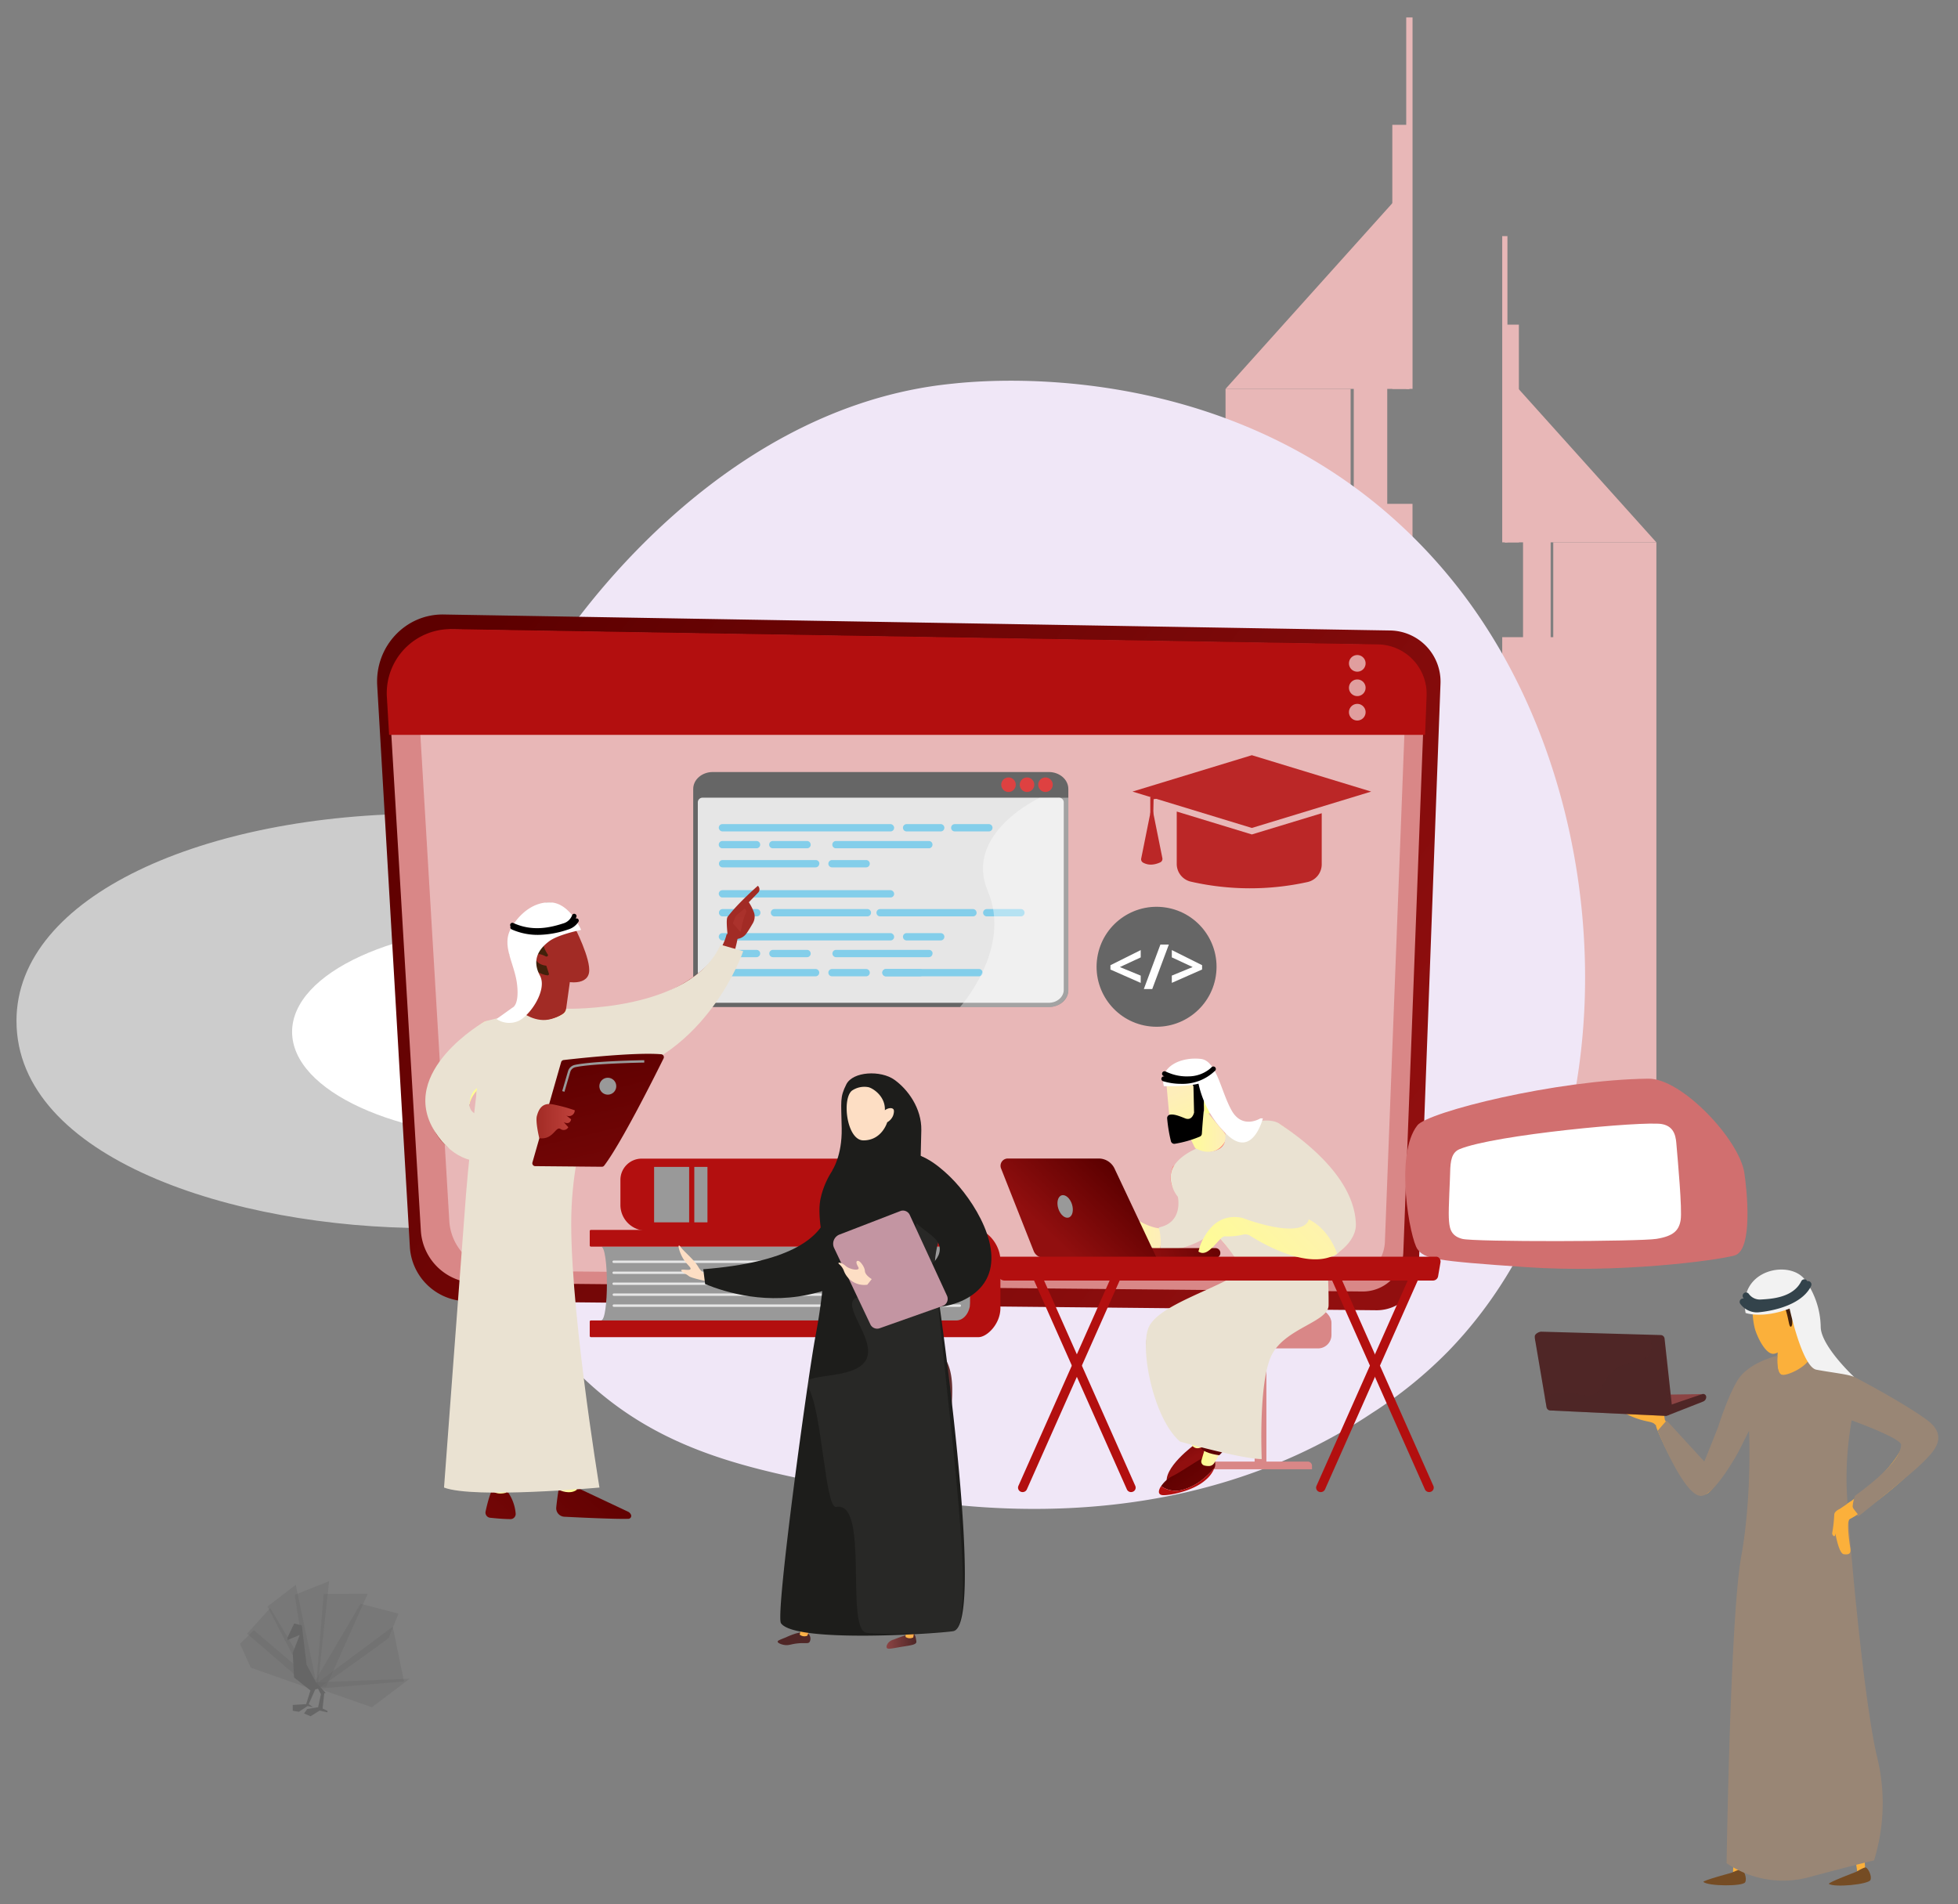 <?xml version="1.0" encoding="UTF-8" standalone="no"?>
<svg
   xmlns:dc="http://purl.org/dc/elements/1.1/"
   xmlns:cc="http://creativecommons.org/ns#"
   xmlns:rdf="http://www.w3.org/1999/02/22-rdf-syntax-ns#"
   xmlns:svg="http://www.w3.org/2000/svg"
   xmlns="http://www.w3.org/2000/svg"
   xmlns:xlink="http://www.w3.org/1999/xlink"
   xmlns:sodipodi="http://sodipodi.sourceforge.net/DTD/sodipodi-0.dtd"
   xmlns:inkscape="http://www.inkscape.org/namespaces/inkscape"
   id="SvgjsSvg3271"
   width="557.105"
   height="541.805"
   version="1.1"
   sodipodi:docname="scholarships.svg"
   inkscape:version="1.0.1 (3bc2e813f5, 2020-09-07)">
  <rect width="100%" height="100%" fill="#808080" stroke="none"/>
  <sodipodi:namedview
     pagecolor="#ffffff"
     bordercolor="#666666"
     borderopacity="1"
     objecttolerance="10"
     gridtolerance="10"
     guidetolerance="10"
     inkscape:pageopacity="0"
     inkscape:pageshadow="2"
     inkscape:window-width="1920"
     inkscape:window-height="1017"
     id="namedview258"
     showgrid="false"
     fit-margin-top="5"
     fit-margin-right="5"
     fit-margin-left="5"
     fit-margin-bottom="5"
     inkscape:zoom="1.0434735"
     inkscape:cx="330.03249"
     inkscape:cy="302.58089"
     inkscape:window-x="-8"
     inkscape:window-y="-8"
     inkscape:window-maximized="1"
     inkscape:current-layer="SvgjsSvg3271" />
  <defs
     id="SvgjsDefs3272">
    <defs
       id="defs96">
      <linearGradient
         id="linear-gradient-27"
         x1="990.26"
         x2="841.25"
         y1="335.35"
         y2="488.18"
         xlink:href="#linear-gradient-3" />
      <linearGradient
         id="linearGradient1520"
         x1="-506.38"
         x2="-501.86"
         y1="628.36"
         y2="619.01"
         gradientTransform="rotate(3.66,136.977,24286.452)"
         gradientUnits="userSpaceOnUse"
         xlink:href="#linear-gradient-40" />
      <linearGradient
         id="linear-gradient"
         x1="510.16"
         x2="860.87"
         y1="693.56"
         y2="693.56"
         gradientUnits="userSpaceOnUse">
        <stop
           id="stop7"
           offset="0"
           stop-color="#912d2d"
           class="stopColor662d91 svgShape" />
        <stop
           id="stop9"
           offset="1"
           stop-color="#0071bc"
           class="stopColor0071bc svgShape" />
      </linearGradient>
      <linearGradient
         id="linear-gradient-2"
         x1="-16672.221"
         x2="-16960.18"
         y1="288.78"
         y2="508.03"
         gradientTransform="matrix(-1,0,0,1,-15809.74,0)"
         gradientUnits="userSpaceOnUse">
        <stop
           id="stop12"
           offset="0"
           stop-color="#5d0000"
           class="stopColor09005d svgShape" />
        <stop
           id="stop14"
           offset="1"
           stop-color="#910f0f"
           class="stopColor1a0f91 svgShape" />
      </linearGradient>
      <linearGradient
         id="linear-gradient-3"
         x1="1154.99"
         x2="1111.46"
         y1="475.39"
         y2="519.26"
         gradientUnits="userSpaceOnUse">
        <stop
           id="stop17"
           offset="0"
           stop-color="#feeeba"
           class="stopColorfebbba svgShape" />
        <stop
           id="stop19"
           offset="1"
           stop-color="#feff8e"
           class="stopColorff928e svgShape" />
      </linearGradient>
      <linearGradient
         id="linear-gradient-4"
         x1="-9111"
         x2="-9118.13"
         y1="559.67"
         y2="573.69"
         gradientTransform="matrix(-1,0,0,1,-8015.49,0)"
         xlink:href="#linear-gradient-2" />
      <linearGradient
         id="linear-gradient-5"
         x1="-9124.56"
         x2="-9117.46"
         y1="565.25"
         y2="565.25"
         gradientTransform="matrix(-1,0,0,1,-8015.49,0)"
         xlink:href="#linear-gradient-3" />
      <linearGradient
         id="linear-gradient-6"
         x1="-9134.39"
         x2="-9104.2"
         y1="546.45"
         y2="504.14"
         gradientTransform="matrix(-1,0,0,1,-8015.49,0)"
         gradientUnits="userSpaceOnUse">
        <stop
           id="stop24"
           offset="0"
           stop-color="#822b2b"
           class="stopColor2b3582 svgShape" />
        <stop
           id="stop26"
           offset=".23"
           stop-color="#702525"
           class="stopColor252a70 svgShape" />
        <stop
           id="stop28"
           offset=".73"
           stop-color="#4f1616"
           class="stopColor19164f svgShape" />
        <stop
           id="stop30"
           offset="1"
           stop-color="#420e0e"
           class="stopColor150e42 svgShape" />
      </linearGradient>
      <linearGradient
         id="linear-gradient-7"
         x1="-9115.14"
         x2="-9139.86"
         y1="573.85"
         y2="606.18"
         gradientTransform="matrix(-1,0,0,1,-8015.49,0)"
         xlink:href="#linear-gradient-2" />
      <linearGradient
         id="linear-gradient-8"
         x1="-9129.7"
         x2="-9123.03"
         y1="571.8"
         y2="571.8"
         gradientTransform="matrix(-1,0,0,1,-8015.49,0)"
         xlink:href="#linear-gradient-3" />
      <linearGradient
         id="linear-gradient-9"
         x1="-9145.27"
         x2="-9143.61"
         y1="567.54"
         y2="510.96"
         gradientTransform="matrix(-1,0,0,1,-8015.49,0)"
         xlink:href="#linear-gradient-2" />
      <linearGradient
         id="linear-gradient-10"
         x1="1344.02"
         x2="1270.47"
         y1="167.01"
         y2="265.4"
         gradientUnits="userSpaceOnUse">
        <stop
           id="stop36"
           offset="0"
           stop-color="#feff8e"
           class="stopColorff928e svgShape" />
        <stop
           id="stop38"
           offset="1"
           stop-color="#fe7062"
           class="stopColorfe7062 svgShape" />
      </linearGradient>
      <linearGradient
         id="linear-gradient-11"
         x1="-9109.32"
         x2="-9086.07"
         y1="494.92"
         y2="494.92"
         gradientTransform="matrix(-1,0,0,1,-8015.49,0)"
         xlink:href="#linear-gradient-3" />
      <linearGradient
         id="linear-gradient-12"
         x1="1357.07"
         x2="1283.52"
         y1="176.77"
         y2="275.15"
         xlink:href="#linear-gradient-10" />
      <linearGradient
         id="linear-gradient-13"
         x1="-9131.52"
         x2="-9116.08"
         y1="460.59"
         y2="460.59"
         gradientTransform="matrix(-1,0,0,1,-8015.49,0)"
         xlink:href="#linear-gradient-3" />
      <linearGradient
         id="linear-gradient-14"
         x1="1366.44"
         x2="1292.89"
         y1="183.77"
         y2="282.16"
         xlink:href="#linear-gradient-10" />
      <linearGradient
         id="linear-gradient-15"
         x1="1361.6"
         x2="1288.05"
         y1="180.15"
         y2="278.54"
         xlink:href="#linear-gradient-10" />
      <linearGradient
         id="linear-gradient-16"
         x1="-8872.15"
         x2="-8891.44"
         y1="-2191.03"
         y2="-2165.51"
         gradientTransform="matrix(-0.97,-0.25,-0.25,0.97,-8039.43,347.6)"
         xlink:href="#linear-gradient-3" />
      <linearGradient
         id="linear-gradient-17"
         x1="-8900.4"
         x2="-8884.93"
         y1="-2170.82"
         y2="-2186.69"
         gradientTransform="matrix(-0.97,-0.25,-0.25,0.97,-8039.43,347.6)"
         xlink:href="#linear-gradient-3" />
      <linearGradient
         id="linear-gradient-18"
         x1="11485.6"
         x2="11455.35"
         y1="1397.56"
         y2="1405.85"
         gradientTransform="rotate(-2.83,-11982.313,210794)"
         xlink:href="#linear-gradient-2" />
      <linearGradient
         id="linear-gradient-19"
         x1="11564.95"
         x2="11543.49"
         y1="474.43"
         y2="497.12"
         gradientTransform="translate(-10487.12)"
         xlink:href="#linear-gradient-2" />
      <linearGradient
         id="linear-gradient-21"
         x1="13807.68"
         x2="13734.47"
         y1="454.59"
         y2="534.22"
         gradientTransform="rotate(0.54,-5357.948,-1367997.5)"
         xlink:href="#linear-gradient-2" />
      <linearGradient
         id="linear-gradient-22"
         x1="13783.92"
         x2="13790.42"
         y1="460.51"
         y2="460.51"
         gradientTransform="rotate(0.54,-5357.948,-1367997.5)"
         xlink:href="#linear-gradient-3" />
      <linearGradient
         id="linear-gradient-23"
         x1="13813.45"
         x2="13751.15"
         y1="364.54"
         y2="448.97"
         gradientTransform="rotate(0.54,-5357.948,-1367997.5)"
         xlink:href="#linear-gradient-2" />
      <linearGradient
         id="linear-gradient-24"
         x1="13791.26"
         x2="13718.05"
         y1="439.49"
         y2="519.12"
         gradientTransform="rotate(0.54,-5357.948,-1367997.5)"
         xlink:href="#linear-gradient-2" />
      <linearGradient
         id="linear-gradient-25"
         x1="13760.48"
         x2="13766.1"
         y1="460.17"
         y2="460.17"
         gradientTransform="rotate(0.54,-5357.948,-1367997.5)"
         xlink:href="#linear-gradient-3" />
      <linearGradient
         id="linear-gradient-26"
         x1="13802.34"
         x2="13740.05"
         y1="356.35"
         y2="440.78"
         gradientTransform="rotate(0.54,-5357.948,-1367997.5)"
         xlink:href="#linear-gradient-2" />
      <linearGradient
         id="linearGradient1518"
         x1="-879.44"
         x2="-869.15"
         y1="963.97"
         y2="963.97"
         gradientTransform="rotate(-1.72,-10873.377,-61776.762)"
         gradientUnits="userSpaceOnUse"
         xlink:href="#linear-gradient-39" />
      <linearGradient
         id="linear-gradient-28"
         x1="933.67"
         x2="908.48"
         y1="404.78"
         y2="446.68"
         gradientUnits="userSpaceOnUse">
        <stop
           id="stop57"
           offset="0"
           stop-color="#a22b25"
           class="stopColora22b25 svgShape" />
        <stop
           id="stop59"
           offset="1"
           stop-color="#c0423c"
           class="stopColorc0423c svgShape" />
      </linearGradient>
      <linearGradient
         id="linear-gradient-29"
         x1="-14591.56"
         x2="-14569.26"
         y1="289.4"
         y2="340.11"
         gradientTransform="matrix(-1,-0.01,-0.01,1,-13650.39,-16.52)"
         xlink:href="#linear-gradient-28" />
      <linearGradient
         id="linear-gradient-30"
         x1="947.95"
         x2="951.13"
         y1="354.46"
         y2="469.4"
         xlink:href="#linear-gradient-28" />
      <linearGradient
         id="linear-gradient-31"
         x1="973.21"
         x2="824.2"
         y1="318.73"
         y2="471.56"
         xlink:href="#linear-gradient-3" />
      <linearGradient
         id="linear-gradient-32"
         x1="13737.99"
         x2="13780.03"
         y1="337.91"
         y2="337.91"
         gradientTransform="rotate(0.54,-5357.948,-1367997.5)"
         xlink:href="#linear-gradient-28" />
      <linearGradient
         id="linear-gradient-33"
         x1="879.59"
         x2="870.99"
         y1="428.01"
         y2="462.08"
         xlink:href="#linear-gradient-28" />
      <linearGradient
         id="linear-gradient-34"
         x1="2792.64"
         x2="2786.43"
         y1="9729.4"
         y2="9708.91"
         gradientTransform="rotate(-41.4,-10548.834,7543.002)"
         xlink:href="#linear-gradient-28" />
      <linearGradient
         id="linear-gradient-35"
         x1="2786.29"
         x2="2780.7"
         y1="9729.31"
         y2="9710.87"
         gradientTransform="rotate(-41.4,-10548.834,7543.002)"
         xlink:href="#linear-gradient-28" />
      <linearGradient
         id="linear-gradient-36"
         x1="13498.03"
         x2="13521.23"
         y1="431.46"
         y2="528.12"
         gradientTransform="translate(-12603.05)"
         xlink:href="#linear-gradient-2" />
      <linearGradient
         id="linear-gradient-37"
         x1="13482.13"
         x2="13495.28"
         y1="457.03"
         y2="457.03"
         gradientTransform="translate(-12603.05)"
         xlink:href="#linear-gradient-28" />
      <linearGradient
         id="linear-gradient-38"
         x1="-15449.32"
         x2="-15447.72"
         y1="621.88"
         y2="565.47"
         gradientTransform="translate(16733.94)"
         gradientUnits="userSpaceOnUse">
        <stop
           id="stop71"
           offset="0"
           stop-color="#ff6256"
           class="stopColorff6256 svgShape" />
        <stop
           id="stop73"
           offset="1"
           stop-color="#ffb00c"
           class="stopColorffb00c svgShape" />
      </linearGradient>
      <linearGradient
         id="linear-gradient-39"
         x1="-879.44"
         x2="-869.15"
         y1="963.97"
         y2="963.97"
         gradientTransform="rotate(-1.72,-10873.377,-61776.762)"
         gradientUnits="userSpaceOnUse">
        <stop
           id="stop76"
           offset="0"
           stop-color="#8c4444"
           class="stopColor444b8c svgShape" />
        <stop
           id="stop78"
           offset="1"
           stop-color="#4f2626"
           class="stopColor26264f svgShape" />
      </linearGradient>
      <linearGradient
         id="linear-gradient-40"
         x1="-506.38"
         x2="-501.86"
         y1="628.36"
         y2="619.01"
         gradientTransform="rotate(3.66,136.977,24286.452)"
         gradientUnits="userSpaceOnUse">
        <stop
           id="stop81"
           offset="0"
           stop-color="#ffc444"
           class="stopColorffc444 svgShape" />
        <stop
           id="stop83"
           offset="1"
           stop-color="#f36f56"
           class="stopColorf36f56 svgShape" />
      </linearGradient>
      <linearGradient
         id="linear-gradient-41"
         x1="-217.6"
         x2="-206.67"
         y1="28.93"
         y2="28.93"
         gradientTransform="rotate(11.5,-2539.276,5866.598)"
         xlink:href="#linear-gradient-39" />
      <linearGradient
         id="linear-gradient-42"
         x1="-389.13"
         x2="-384.52"
         y1="313.15"
         y2="303.6"
         gradientTransform="rotate(8.03,-2002.6,10148.323)"
         xlink:href="#linear-gradient-40" />
      <linearGradient
         id="linear-gradient-43"
         x1="-7989.1"
         x2="-8018.26"
         y1="1046.53"
         y2="980.78"
         gradientTransform="matrix(-1,0.06,0.06,1,-7072.09,42.86)"
         xlink:href="#linear-gradient-39" />
      <linearGradient
         id="linear-gradient-44"
         x1="-7989.1"
         x2="-8018.26"
         y1="1046.53"
         y2="980.78"
         gradientTransform="matrix(-1,0.06,0.06,1,-7072.09,42.86)"
         xlink:href="#linear-gradient-39" />
      <linearGradient
         id="linear-gradient-45"
         x1="-8467.86"
         x2="-8497.03"
         y1="613.58"
         y2="547.84"
         gradientTransform="matrix(-1,-0.06,-0.06,1,-7429.09,-533.08)"
         xlink:href="#linear-gradient-39" />
      <linearGradient
         id="linear-gradient-46"
         x1="1225.12"
         x2="82.4"
         y1="283.35"
         y2="283.35"
         gradientUnits="userSpaceOnUse">
        <stop
           id="stop91"
           offset="0"
           stop-color="#079ed5"
           class="stopColor079ed5 svgShape" />
        <stop
           id="stop93"
           offset=".99"
           stop-color="#b30f0f"
           class="stopColor670fb3 svgShape" />
      </linearGradient>
      <linearGradient
         id="linearGradient1508"
         x1="-16672.221"
         x2="-16960.18"
         y1="288.78"
         y2="508.03"
         gradientTransform="matrix(-1,0,0,1,-15809.74,0)"
         gradientUnits="userSpaceOnUse"
         xlink:href="#linear-gradient-2" />
      <linearGradient
         id="linearGradient1510"
         x1="1154.99"
         x2="1111.46"
         y1="475.39"
         y2="519.26"
         gradientUnits="userSpaceOnUse"
         xlink:href="#linear-gradient-3" />
      <linearGradient
         id="linearGradient1512"
         x1="1344.02"
         x2="1270.47"
         y1="167.01"
         y2="265.4"
         gradientUnits="userSpaceOnUse"
         xlink:href="#linear-gradient-10" />
      <linearGradient
         id="linearGradient1514"
         x1="1154.99"
         x2="1111.46"
         y1="475.39"
         y2="519.26"
         gradientUnits="userSpaceOnUse"
         xlink:href="#linear-gradient-3" />
      <linearGradient
         id="linearGradient1516"
         x1="933.67"
         x2="908.48"
         y1="404.78"
         y2="446.68"
         gradientUnits="userSpaceOnUse"
         xlink:href="#linear-gradient-28" />
      <clipPath
         id="clip-path">
        <rect
           id="rect4"
           width="1367"
           height="694"
           x="-1.94"
           y="-747"
           fill="none" />
      </clipPath>
    </defs>
  </defs>
  <g
     style="isolation:isolate"
     id="Illustration"
     transform="matrix(0.828,0,0,0.828,-575.2,-59.42)"
     fill="#000000"
     class="color000 svgShape">
    <rect
       id="rect123"
       width="2.17"
       height="127.63"
       x="1177.91"
       y="77.76"
       fill="#e8b7b7"
       class="colord1b7e8 svgShape" />
    <rect
       id="rect125"
       width="5.86"
       height="90.74"
       x="1173.13"
       y="114.66"
       fill="#e8b7b7"
       class="colord1b7e8 svgShape" />
    <rect
       id="rect127"
       width="42.98"
       height="300.43"
       x="1115.82"
       y="205.4"
       fill="#e8b7b7"
       class="colord1b7e8 svgShape" />
    <rect
       id="rect129"
       width="33.43"
       height="260.92"
       x="1146.64"
       y="244.9"
       fill="#e8b7b7"
       class="colord1b7e8 svgShape" />
    <polygon
       id="polygon131"
       fill="#e8b7b7"
       points="1115.82,205.4 1178.99,135.07 1178.99,190.64 1178.99,205.4 "
       class="colord1b7e8 svgShape" />
    <rect
       id="rect133"
       width="11.51"
       height="48.62"
       x="1159.88"
       y="203.23"
       fill="#e8b7b7"
       class="colord1b7e8 svgShape" />
    <rect
       id="rect135"
       width="1.79"
       height="105.23"
       x="1210.9"
       y="152.9"
       fill="#e8b7b7"
       class="colord1b7e8 svgShape" />
    <rect
       id="rect137"
       width="4.83"
       height="74.81"
       x="1211.79"
       y="183.32"
       fill="#e8b7b7"
       class="colord1b7e8 svgShape" />
    <rect
       id="rect139"
       width="35.43"
       height="247.69"
       x="1228.44"
       y="258.13"
       fill="#e8b7b7"
       class="colord1b7e8 svgShape" />
    <rect
       id="rect141"
       width="27.56"
       height="215.12"
       x="1210.9"
       y="290.71"
       fill="#e8b7b7"
       class="colord1b7e8 svgShape" />
    <polygon
       id="polygon143"
       fill="#e8b7b7"
       points="1263.87,258.13 1211.79,200.15 1211.79,245.96 1211.79,258.13 "
       class="colord1b7e8 svgShape" />
    <rect
       id="rect145"
       width="9.49"
       height="40.09"
       x="1218.05"
       y="256.34"
       fill="#e8b7b7"
       class="colord1b7e8 svgShape" />
    <path
       id="path147"
       fill="#cccccc"
       d="m 978.82,424.34 c 0,38.34 -61.55,69.42 -137.47,69.42 -66.66,0 -141,-24.13 -141,-71.21 0,-43 64.91,-71.2 140.84,-71.2 65.63,0 137.63,34.65 137.63,72.99 z"
       class="colorccc svgShape" />
    <ellipse
       id="ellipse149"
       cx="875.24"
       cy="426.34"
       fill="#ffffff"
       rx="80.18"
       ry="36.75"
       class="colorfff svgShape" />
    <path
       id="path151"
       fill="#f0e7f7"
       d="m 1192.43,536 a 149,149 0 0 1 -26.2,21.27 c -67.85,45.3 -145.41,32.24 -169.39,27.78 -38.69,-7.2 -71.35,-12.28 -99.41,-37.63 -63.76,-57.61 -60.66,-177.78 -11.94,-252.22 5.78,-8.82 54.42,-80.93 132.15,-91.1 1.9,-0.24 3.32,-0.39 4.57,-0.52 12,-1.27 86.54,-8 147.3,42.91 a 181.49,181.49 0 0 1 35.67,40.48 c 47.46,73.26 47.61,186.78 -12.75,249.03 z"
       class="colorf0e7f7 svgShape" />
    <path
       id="path153"
       fill="url(#linearGradient1508)"
       d="m 1172.63,288.42 -325.48,-5.5 c -13.1,-0.22 -23.62,11 -22.84,24.41 L 835.51,500 a 19.85,19.85 0 0 0 19.42,18.9 l 312.86,3.1 a 14.44,14.44 0 0 0 14.41,-14.06 l 7.48,-201.08 a 17.58,17.58 0 0 0 -17.05,-18.44 z"
       style="fill:url(#linearGradient1508)" />
    <path
       id="path155"
       fill="#d98787"
       d="m 1167.64,293.33 -317,-5.24 a 21.93,21.93 0 0 0 -22.25,23.23 l 10.91,183.29 a 19.13,19.13 0 0 0 18.91,18 l 304.7,2.94 a 13.9,13.9 0 0 0 14,-13.37 l 7.29,-191.31 a 16.9,16.9 0 0 0 -16.56,-17.54 z"
       class="colorb387d9 svgShape" />
    <path
       id="path157"
       fill="#e8b7b7"
       d="m 1161.71,299.64 -301.84,-5 a 20.87,20.87 0 0 0 -21.18,22.11 l 10.39,174.55 a 18.21,18.21 0 0 0 18,17.13 l 290.14,2.8 a 13.24,13.24 0 0 0 13.36,-12.74 l 7,-182.17 a 16.1,16.1 0 0 0 -15.87,-16.68 z"
       class="colord1b7e8 svgShape" />
    <path
       id="path159"
       fill="#b30f0f"
       d="m 849.93,287.94 318.31,5.26 a 17,17 0 0 1 16.67,17.61 l -0.51,13.48 h -356 l -0.77,-13 a 22,22 0 0 1 22.3,-23.35 z"
       class="color670fb3 svgShape" />
    <g
       id="g167"
       opacity="0.85"
       fill="#000000"
       class="color000 svgShape">
      <path
         id="path161"
         fill="#e8b7b7"
         d="m 1158.23,299.71 a 2.86,2.86 0 1 0 2.86,-2.86 2.86,2.86 0 0 0 -2.86,2.86 z"
         class="colord1b7e8 svgShape" />
      <path
         id="path163"
         fill="#e8b7b7"
         d="m 1158.23,308.1 a 2.86,2.86 0 1 0 2.86,-2.86 2.87,2.87 0 0 0 -2.86,2.86 z"
         class="colord1b7e8 svgShape" />
      <path
         id="path165"
         fill="#e8b7b7"
         d="m 1158.23,316.49 a 2.86,2.86 0 1 0 2.86,-2.86 2.87,2.87 0 0 0 -2.86,2.86 z"
         class="colord1b7e8 svgShape" />
    </g>
    <polygon
       id="polygon169"
       fill="#666666"
       points="801.65,649.93 803.28,651.68 822.49,658.41 835.41,648.63 "
       opacity="0.3"
       class="color666 svgShape" />
    <polyline
       id="polyline171"
       fill="#666666"
       points="803.05 652.12 833.51 649.56 829.65 630.76 802 651.31"
       opacity="0.3"
       class="color666 svgShape" />
    <path
       id="path173"
       fill="#666666"
       d="m 804.47,651.72 c 0,0 23.91,-16.89 23.91,-17.24 0,-0.35 3.22,-8.22 3.22,-8.22 l -13,-3.4 -17,28.86 z"
       opacity="0.3"
       class="color666 svgShape" />
    <polygon
       id="polygon175"
       fill="#666666"
       points="803.28,651.68 806.83,651.29 821.05,619.41 805.91,619.48 "
       opacity="0.3"
       class="color666 svgShape" />
    <polygon
       id="polygon177"
       fill="#666666"
       points="803.96,650.49 800.61,649.7 795.98,619.82 807.76,615.1 "
       opacity="0.3"
       class="color666 svgShape" />
    <polygon
       id="polygon179"
       fill="#666666"
       points="796.31,616.36 803.28,649.46 800.61,650.78 786.61,623.8 "
       opacity="0.3"
       class="color666 svgShape" />
    <polygon
       id="polygon181"
       fill="#666666"
       points="802.27,649.02 801.65,652.12 779.61,633.11 787.55,624.34 "
       opacity="0.3"
       class="color666 svgShape" />
    <polygon
       id="polygon183"
       fill="#666666"
       points="781.93,631.92 801.65,648.72 801.65,652.12 780.88,644.82 777.16,636.63 "
       opacity="0.3"
       class="color666 svgShape" />
    <polygon
       id="polygon185"
       fill="#666666"
       points="795.28,659.62 795.28,657.63 799.89,657.34 801.36,652.65 795.74,648.19 795.28,639.79 797.68,633.57 793.48,635.32 793.48,634.48 795.78,629.63 798.4,630.3 800.04,643.81 803.28,649.87 806.6,653.52 806.11,653.61 805.54,658.85 807.21,659.66 807.21,660.16 804.5,659.57 801.43,661.51 799.17,660.57 800.25,659.03 804,658.41 804.99,653.82 804.91,653.84 803.96,652.05 803.01,652.29 800.79,657.34 802.27,658.41 800.39,657.99 797.41,659.98 "
       class="color666 svgShape" />
    <path
       id="path187"
       fill="#d16f6f"
       d="m 1181.77,458.42 c 3.6,-4.53 47.42,-15.62 79.4,-16 11.38,-0.12 31.17,20.86 32.93,32.37 0.79,5.18 3.18,26.6 -3.39,28.39 -6.57,1.79 -40,6.17 -71.64,4 -31.64,-2.17 -34.8,-2.82 -37.3,-6.19 -2.5,-3.37 -8.05,-32.42 0,-42.57 z"
       class="colora46fd1 svgShape" />
    <path
       id="path189"
       fill="#ffffff"
       d="m 1193,474.78 c 0.06,-4.37 0.63,-7 3.17,-8.11 11.94,-5 63.29,-9.74 69.55,-8.66 4.79,0.83 4.88,5.12 5.08,7.43 0.41,4.87 2,22 1.41,25.59 -0.59,3.59 -2.51,5.5 -8.32,6.44 -5.81,0.94 -62.49,1.1 -66.73,0 -4.24,-1.1 -4.45,-4.1 -4.61,-7.24 -0.16,-3.14 0.45,-13.82 0.45,-15.45 z"
       class="colorfff svgShape" />
    <path
       id="path191"
       fill="url(#linearGradient1510)"
       d="m 1121.57,490.25 c 0,0 17.9,6.95 22.27,1.72 a 3,3 0 0 0 0.59,-1.2 c 2.94,1.46 7.12,4.7 9.75,11.76 -9.42,6 -25.5,-3.34 -29.85,-6.1 a 3.2,3.2 0 0 0 -2.41,-0.44 22.12,22.12 0 0 1 -6.14,0.61 c -2.28,-0.35 -5.57,7.72 -9.27,5.23 0,0 3.17,-14.02 15.06,-11.58 z"
       style="fill:url(#linearGradient1510)" />
    <path
       id="path193"
       fill="#999999"
       d="m 901.21,525.52 h 126.87 V 500.13 H 901.21 c 2.71,0 2.71,25.39 0,25.39 z"
       class="color999 svgShape" />
    <path
       id="path195"
       fill="#b30f0f"
       d="m 1028.08,519.17 v -11.62 c 0,-4.1 -2.51,-7.42 -5.6,-7.42 H 897.75 a 0.41,0.41 0 0 1 -0.41,-0.41 v -4.92 a 0.41,0.41 0 0 1 0.41,-0.41 h 132.88 c 3,0 7.83,4.75 7.83,10.62 v 16.23 c 0,5.54 -4.66,10 -7.52,10 H 897.75 a 0.41,0.41 0 0 1 -0.41,-0.41 v -4.92 a 0.41,0.41 0 0 1 0.41,-0.41 h 125.53 c 2.65,0.02 4.8,-2.82 4.8,-6.33 z"
       class="color670fb3 svgShape" />
    <path
       id="path197"
       fill="#e6e6e6"
       d="m 1024.56,505.75 h -119 a 0.41,0.41 0 0 1 0,-0.82 h 119 a 0.41,0.41 0 1 1 0,0.82 z"
       class="colore6e6e6 svgShape" />
    <path
       id="path199"
       fill="#e6e6e6"
       d="m 1024.56,509.52 h -119 a 0.41,0.41 0 1 1 0,-0.82 h 119 a 0.41,0.41 0 0 1 0,0.82 z"
       class="colore6e6e6 svgShape" />
    <path
       id="path201"
       fill="#e6e6e6"
       d="m 1024.56,513.29 h -119 a 0.41,0.41 0 0 1 -0.41,-0.41 0.41,0.41 0 0 1 0.41,-0.41 h 119 a 0.41,0.41 0 0 1 0.41,0.41 0.41,0.41 0 0 1 -0.41,0.41 z"
       class="colore6e6e6 svgShape" />
    <path
       id="path203"
       fill="#e6e6e6"
       d="m 1024.56,517.06 h -119 a 0.42,0.42 0 0 1 0,-0.83 h 119 a 0.42,0.42 0 0 1 0,0.83 z"
       class="colore6e6e6 svgShape" />
    <path
       id="path205"
       fill="#e6e6e6"
       d="m 1024.56,520.83 h -119 a 0.42,0.42 0 0 1 0,-0.83 h 119 a 0.42,0.42 0 0 1 0,0.83 z"
       class="colore6e6e6 svgShape" />
    <path
       id="path207"
       fill="#b30f0f"
       d="M 915.18,469.9 H 998 a 12.4,12.4 0 0 1 12.4,12.4 v 2.91 a 9.43,9.43 0 0 1 -9.43,9.43 h -84.25 a 8.84,8.84 0 0 1 -8.84,-8.84 v -8.6 a 7.3,7.3 0 0 1 7.3,-7.3 z"
       class="color670fb3 svgShape" />
    <rect
       id="rect209"
       width="12.04"
       height="19.05"
       x="919.46"
       y="472.74"
       fill="#999999"
       class="color999 svgShape" />
    <rect
       id="rect211"
       width="4.52"
       height="19.05"
       x="933.27"
       y="472.74"
       fill="#999999"
       class="color999 svgShape" />
    <rect
       id="rect213"
       width="4.04"
       height="43.69"
       x="1125.82"
       y="532.1"
       fill="#d98787"
       class="colorb387d9 svgShape" />
    <path
       id="path215"
       fill="#d98787"
       d="m 1145.53,576.63 h -35.38 v -1.27 a 1.36,1.36 0 0 1 1.36,-1.36 h 32.55 a 1.47,1.47 0 0 1 1.47,1.47 z"
       class="colorb387d9 svgShape" />
    <rect
       id="rect217"
       width="47.28"
       height="13.41"
       x="1104.94"
       y="521.7"
       fill="#d98787"
       rx="4.62"
       class="colorb387d9 svgShape" />
    <path
       id="path219"
       fill="url(#linear-gradient-4)"
       d="m 1105.34,568.05 c 0,0 -11.54,8.31 -9.54,13.9 0,0 12.63,-5.45 14.15,-9.74 1.52,-4.29 -0.26,-6.18 -0.26,-6.18 z"
       style="fill:url(#linear-gradient-4)" />
    <path
       id="path221"
       fill="url(#linear-gradient-5)"
       d="m 1107.07,561.08 1.89,5.45 a 1.9,1.9 0 0 1 -0.74,2.23 4.88,4.88 0 0 1 -1.56,0.6 2.21,2.21 0 0 1 -2.44,-1.11 L 1102,564 Z"
       style="fill:url(#linear-gradient-5)" />
    <path
       id="path223"
       fill="url(#linear-gradient-6)"
       d="m 1125.43,512 c 0,0 -23.7,4.1 -33.86,13.49 -10.16,9.39 9.33,39.34 9.33,39.34 0,0 3.19,0 7.06,-3.33 0,0 -11.56,-22.53 -1.59,-29.1 a 64.23,64.23 0 0 1 24.1,-9 l -4.81,-10.63 z"
       style="fill:url(#linear-gradient-6)" />
    <path
       id="path225"
       fill="url(#linear-gradient-7)"
       d="m 1097.81,578.86 c 2.54,-1.18 9.72,-6.2 10.93,-6.42 1.21,-0.22 3.31,1.2 3.31,1.2 a 3.29,3.29 0 0 1 0,2.52 c -1.69,2 -5.43,5.93 -10.47,7.38 a 8.79,8.79 0 0 1 -7.9,-1.09 10.64,10.64 0 0 1 4.13,-3.59 z"
       style="fill:url(#linear-gradient-7)" />
    <path
       id="path227"
       fill="#b30f0f"
       d="m 1101.55,583.54 c 5,-1.45 8.78,-5.34 10.47,-7.38 a 10.18,10.18 0 0 1 -3,4.11 c -4.52,4.06 -13.13,5.52 -15,5.24 -1.47,-0.23 -1.33,-1.59 -0.36,-3.06 a 8.79,8.79 0 0 0 7.89,1.09 z"
       class="color670fb3 svgShape" />
    <path
       id="path229"
       fill="url(#linear-gradient-8)"
       d="m 1114.2,570.09 c 0,0.7 -1.45,3.09 -2.29,4.44 a 2.17,2.17 0 0 1 -1.84,1 5.81,5.81 0 0 1 -1.53,-0.18 1.41,1.41 0 0 1 -1,-1.76 l 1.64,-5.57 z"
       style="fill:url(#linear-gradient-8)" />
    <path
       id="path231"
       fill="url(#linear-gradient-9)"
       d="m 1148.24,504.88 c 0,0 5.26,14.07 0,18.35 -5.26,4.28 -17.82,9.1 -20.62,17.62 -2.8,8.52 -7.57,25.09 -13.94,30.95 0,0 -4.47,-0.43 -6.14,-2.21 0,0 3.62,-24.73 6,-31.07 2.08,-5.5 5.13,-13.43 11,-17.86 1.67,-1.27 1.38,-3.28 0.6,-5.23 l -1.41,-3.56 z"
       style="fill:url(#linear-gradient-9)" />
    <path
       id="path233"
       fill="url(#linearGradient1512)"
       d="m 1093.35,493.86 c 8.83,0.53 6.08,-13.57 5.92,-14.13 l 13.39,9.46 c 0,0 -0.71,7.54 -11.84,11.49 a 13.85,13.85 0 0 1 -7.67,0.56 12.17,12.17 0 0 0 0.2,-7.38 z"
       style="fill:url(#linearGradient1512)" />
    <path
       id="path235"
       fill="url(#linear-gradient-11)"
       d="m 1076.29,489.61 c 3.29,-2.28 7,0 7,0 4.39,2.88 7.65,4.1 10,4.25 a 12.17,12.17 0 0 1 -0.2,7.38 c -4.92,-1.06 -8.45,-4.63 -10,-6.45 a 1.59,1.59 0 0 0 -2.2,-0.25 c -0.68,0.55 -1.35,1.29 -1.23,2.06 0.24,1.54 -1.54,2 -1.68,1.47 a 23.56,23.56 0 0 1 0.61,-3.86 c 0,0 -3.56,3.59 -5,5 -1.44,1.41 -3.14,0 -3.14,0 0,0 2.55,-7.31 5.84,-9.6 z"
       style="fill:url(#linear-gradient-11)" />
    <path
       id="path237"
       fill="url(#linear-gradient-12)"
       d="m 1134.5,458 c 0,0 -12.84,-5.14 -36.73,14.59 0,0 -2,4.13 0.18,7.8 2.18,3.67 22.92,21.59 25.77,31.52 0,0 12.36,4 25.14,-5.5 0,-0.04 -1.13,-27.69 -14.36,-48.41 z"
       style="fill:url(#linear-gradient-12)" />
    <path
       id="path239"
       fill="url(#linear-gradient-13)"
       d="m 1109.12,453.38 6.32,7.66 a 2.51,2.51 0 0 1 0.33,2.7 c -0.88,1.79 -3,4.39 -7.57,4 a 3.85,3.85 0 0 1 -3.19,-2.17 l -4.42,-9.14 z"
       style="fill:url(#linear-gradient-13)" />
    <path
       id="path241"
       fill="url(#linear-gradient-14)"
       d="m 1144.43,490.77 c 1.49,-6.07 -13.6,-19.6 -13.6,-19.6 L 1134.5,458 c 0,0 32.59,21.7 24.28,39.15 a 12.7,12.7 0 0 1 -4.6,5.42 c -2.63,-7.1 -6.81,-10.34 -9.75,-11.8 z"
       style="fill:url(#linear-gradient-14)" />
    <path
       id="path243"
       fill="url(#linear-gradient-15)"
       d="m 1144.44,489.89 a 0.36,0.36 0 0 0 0.35,-0.27 c 1.52,-6.21 -13.09,-19.39 -13.71,-19.95 a 0.36,0.36 0 1 0 -0.48,0.53 c 0.15,0.13 14.92,13.45 13.5,19.25 a 0.36,0.36 0 0 0 0.26,0.43 z"
       style="fill:url(#linear-gradient-15)" />
    <path
       id="path245"
       fill="url(#linear-gradient-16)"
       d="m 1095.37,442.12 c -0.06,0.25 1.48,17 1.48,17 l 9.54,-1.09 0.9,-16.09 c 0,0 -10.86,-3.94 -11.92,0.18 z"
       style="fill:url(#linear-gradient-16)" />
    <path
       id="path247"
       d="m 1104.8,445.28 0.2,8.5 a 1.12,1.12 0 0 1 0,0.32 c -0.17,0.65 -0.9,2.83 -3.09,1.95 -2,-0.81 -3.81,-1.51 -5.15,-1.26 a 1.19,1.19 0 0 0 -1,1.28 51.55,51.55 0 0 0 1.3,7.86 1.19,1.19 0 0 0 1.36,0.86 38.39,38.39 0 0 0 8.57,-2.46 1.15,1.15 0 0 0 0.69,-1 c 0.15,-2.13 0.61,-8.59 1,-10.37 0.39,-1.78 2.57,-2.46 3.52,-2.72 a 1.2,1.2 0 0 0 0.71,-0.58 c 0.54,-1 1.38,-3.36 -1.57,-4.69 a 1.19,1.19 0 0 1 -0.58,-1.61 3.09,3.09 0 0 0 -1.25,-4.43 4.34,4.34 0 0 0 -5.3,0.68 1.21,1.21 0 0 1 -1.53,0 0.94,0.94 0 0 0 -1.07,-0.08 1.16,1.16 0 0 1 -1.59,-0.68 c -0.45,-1.25 -2.91,7.45 -0.51,6.34 1.82,-0.86 3.92,0.48 4.82,1.16 a 1.19,1.19 0 0 1 0.47,0.93 z"
       fill="#000000"
       class="color000 svgShape" />
    <path
       id="path249"
       fill="url(#linear-gradient-17)"
       d="m 1108.73,454.06 c 0,0 -1.19,-5 0.71,-6 1.9,-1 4.43,-0.08 3.47,3.34 -1.19,4.27 -4.18,2.66 -4.18,2.66 z"
       style="fill:url(#linear-gradient-17)" />
    <path
       id="path251"
       fill="#eae2d2"
       d="m 1092.91,493.53 c 0,0 1.33,5.2 0.24,7.71 l 7.67,-0.56 c 0,0 10.46,-3.24 10,-6.3 -0.09,-0.54 11.06,11.06 10.21,14.47 -8.51,5.95 -27.73,11.22 -31.48,18.72 -3.4,6.8 1.3,31.54 10.64,39.56 0,0 21.27,6 28.07,6 0,0 -1.22,-26.49 3.41,-35.73 4.63,-9.24 19.32,-11.33 19.56,-17 a 154.39,154.39 0 0 0 -0.62,-15.45 c 0,0 10.24,-5.28 10,-12.62 -0.24,-7.34 -4.25,-19.57 -26,-34.3 -5.82,-3.92 -19,2.82 -19,2.82 0,0 1.2,4.45 -2.55,6 a 7.85,7.85 0 0 1 -7.23,-0.42 c 0,0 -7.06,2.83 -8.51,7.65 -1.45,4.82 2.12,8.94 2.12,8.94 0,0 1.98,8.81 -6.53,10.51 z"
       class="coloreae2d2 svgShape" />
    <path
       id="path253"
       fill="url(#linear-gradient-18)"
       d="m 1112.4,504 h -0.08 -37.55 a 1.68,1.68 0 0 1 0,-3.36 h 37.55 a 1.68,1.68 0 0 1 0.08,3.36 z"
       style="fill:url(#linear-gradient-18)" />
    <path
       id="path255"
       fill="url(#linear-gradient-19)"
       d="m 1041,469.86 h 31.27 a 6,6 0 0 1 5.39,3.42 l 14.45,30.65 h -38.86 a 3.61,3.61 0 0 1 -3.36,-2.29 l -11.21,-28.37 a 2.49,2.49 0 0 1 2.32,-3.41 z"
       style="fill:url(#linear-gradient-19)" />
    <path
       id="path257"
       fill="#999999"
       d="m 1063.05,485.58 c 0.67,2.1 0.17,4.15 -1.12,4.56 -1.29,0.41 -2.9,-0.95 -3.57,-3.06 -0.67,-2.11 -0.18,-4.14 1.12,-4.56 1.3,-0.42 2.89,0.95 3.57,3.06 z"
       class="color999 svgShape" />
    <path
       id="path259"
       fill="#b30f0f"
       d="m 1046.09,584.48 a 1.76,1.76 0 0 1 -0.63,-0.12 1.51,1.51 0 0 1 -0.82,-2 l 33.09,-74.48 a 1.59,1.59 0 0 1 2.07,-0.79 1.51,1.51 0 0 1 0.83,2 l -33.09,74.48 a 1.6,1.6 0 0 1 -1.45,0.91 z"
       class="color670fb3 svgShape" />
    <path
       id="path261"
       fill="#b30f0f"
       d="m 1083.37,584.48 a 1.57,1.57 0 0 1 -1.45,-0.92 l -33.1,-74.48 a 1.51,1.51 0 0 1 0.83,-2 1.59,1.59 0 0 1 2.07,0.79 l 33.09,74.48 a 1.51,1.51 0 0 1 -0.82,2 1.75,1.75 0 0 1 -0.62,0.13 z"
       class="color670fb3 svgShape" />
    <path
       id="path263"
       fill="#b30f0f"
       d="m 1148.52,584.48 a 1.76,1.76 0 0 1 -0.63,-0.12 1.51,1.51 0 0 1 -0.82,-2 l 33.09,-74.48 a 1.59,1.59 0 0 1 2.07,-0.79 1.51,1.51 0 0 1 0.83,2 L 1150,583.56 a 1.6,1.6 0 0 1 -1.48,0.92 z"
       class="color670fb3 svgShape" />
    <path
       id="path265"
       fill="#b30f0f"
       d="m 1185.8,584.48 a 1.6,1.6 0 0 1 -1.46,-0.92 l -33.09,-74.48 a 1.51,1.51 0 0 1 0.83,-2 1.59,1.59 0 0 1 2.07,0.79 l 33.09,74.48 a 1.51,1.51 0 0 1 -0.82,2 1.75,1.75 0 0 1 -0.62,0.13 z"
       class="color670fb3 svgShape" />
    <path
       id="path267"
       fill="#b30f0f"
       d="m 1189.68,505.58 a 1.81,1.81 0 0 0 -0.32,-1.38 1.41,1.41 0 0 0 -1.15,-0.61 h -150.53 a 1.7,1.7 0 0 0 -1.45,0.89 2.14,2.14 0 0 0 -0.11,1.83 l 1.63,4 a 2.29,2.29 0 0 0 2.08,1.48 h 147.35 a 1.8,1.8 0 0 0 1.7,-1.57 z"
       class="color670fb3 svgShape" />
    <path
       id="path269"
       fill="url(#linearGradient1514)"
       d="m 1121.57,490.25 c 0,0 17.9,6.95 22.27,1.72 a 3,3 0 0 0 0.59,-1.2 c 2.94,1.46 7.12,4.7 9.75,11.76 -9.42,6 -25.5,-3.34 -29.85,-6.1 a 3.2,3.2 0 0 0 -2.41,-0.44 22.12,22.12 0 0 1 -6.14,0.61 c -2.28,-0.35 -5.57,7.72 -9.27,5.23 0,0 3.17,-14.02 15.06,-11.58 z"
       style="fill:url(#linearGradient1514)" />
    <path
       id="path271"
       fill="#ffffff"
       d="m 1094.62,445 c 0,0 7.63,0.25 11.91,-0.86 a 34.08,34.08 0 0 0 10.21,17.87 c 8.5,7.66 11.91,-5.95 11.91,-5.95 h -0.85 c 0,0 -6.16,3.92 -9.89,-2.72 -3.73,-6.64 -5.09,-17 -10.53,-17.7 -6.81,-0.81 -14.47,2.59 -12.76,9.36 z"
       class="colorfff svgShape" />
    <path
       id="path273"
       d="m 1112.23,438.48 a 0.85,0.85 0 0 0 -1.2,0 c -0.27,0.27 -0.55,0.51 -0.83,0.74 a 11.72,11.72 0 0 1 -7.08,2.41 16.12,16.12 0 0 1 -6.5,-1.09 14.7,14.7 0 0 1 -1.38,-0.58 0.85,0.85 0 0 0 -1.14,0.37 0.84,0.84 0 0 0 0.36,1.14 3.45,3.45 0 0 0 0.42,0.2 0.86,0.86 0 0 0 -1.07,0.54 0.85,0.85 0 0 0 0.54,1.08 21.42,21.42 0 0 0 6.24,0.91 16,16 0 0 0 11.64,-4.52 0.83,0.83 0 0 0 0,-1.2 z"
       fill="#000000"
       class="color000 svgShape" />
    <polygon
       id="polygon275"
       fill="#bb2727"
       points="1165.87,343.77 1124.86,331.27 1083.85,343.77 1124.86,356.27 "
       class="color7627bb svgShape" />
    <path
       id="path277"
       fill="#bb2727"
       d="m 1124.86,358.5 -25.81,-7.87 v 18 a 6.25,6.25 0 0 0 5,6.12 91.58,91.58 0 0 0 40,0.09 6.23,6.23 0 0 0 4.82,-6.08 v -17.55 z"
       class="color7627bb svgShape" />
    <path
       id="path279"
       fill="#bb2727"
       d="m 1093.35,368.11 c -2.24,1 -4.21,1 -5.88,0.06 a 1.31,1.31 0 0 1 -0.63,-1.41 l 3.65,-18.14 3.62,18 a 1.32,1.32 0 0 1 -0.76,1.49 z"
       class="color7627bb svgShape" />
    <polygon
       id="polygon281"
       fill="#bb2727"
       points="1090.99,351.68 1091.1,346.38 1124.86,341.92 1089.96,345.63 1089.96,351.68 "
       class="color7627bb svgShape" />
    <path
       id="path283"
       fill="#666666"
       d="m 1061.8,412 c 0,3.21 -3,5.81 -6.71,5.81 H 939.61 c -3.71,0 -6.71,-2.6 -6.71,-5.81 v -69.14 c 0,-3.21 3,-5.81 6.71,-5.81 h 115.48 c 3.71,0 6.71,2.6 6.71,5.81 z"
       class="color666 svgShape" />
    <path
       id="path285"
       fill="#e6e6e6"
       d="M 1058.49,345.87 H 936.21 a 1.62,1.62 0 0 0 -1.73,1.5 v 64.52 c 0,2.46 2.29,4.45 5.13,4.45 h 115.48 c 2.84,0 5.13,-2 5.13,-4.45 v -64.52 a 1.62,1.62 0 0 0 -1.73,-1.5 z"
       class="colore6e6e6 svgShape" />
    <circle
       id="circle287"
       cx="1041.24"
       cy="341.41"
       r="2.5"
       fill="#de4141"
       class="color4641de svgShape" />
    <circle
       id="circle289"
       cx="1047.6"
       cy="341.41"
       r="2.5"
       fill="#de4141"
       class="color4641de svgShape" />
    <circle
       id="circle291"
       cx="1053.95"
       cy="341.41"
       r="2.5"
       fill="#de4141"
       class="color4641de svgShape" />
    <rect
       id="rect293"
       width="60.26"
       height="2.51"
       x="941.68"
       y="354.95"
       fill="#83ceea"
       rx="1.23"
       class="color83ceea svgShape" />
    <path
       id="path295"
       fill="#83ceea"
       d="m 1019.2,356.21 a 1.25,1.25 0 0 1 -1.26,1.25 h -11.71 a 1.25,1.25 0 0 1 -1.26,-1.25 v 0 a 1.25,1.25 0 0 1 1.26,-1.26 h 11.71 a 1.25,1.25 0 0 1 1.26,1.26 z"
       class="color83ceea svgShape" />
    <path
       id="path297"
       fill="#83ceea"
       d="m 1035.74,356.21 a 1.25,1.25 0 0 1 -1.25,1.25 h -11.72 a 1.25,1.25 0 0 1 -1.25,-1.25 v 0 a 1.25,1.25 0 0 1 1.25,-1.26 h 11.72 a 1.25,1.25 0 0 1 1.25,1.26 z"
       class="color83ceea svgShape" />
    <path
       id="path299"
       fill="#83ceea"
       d="m 955.91,362 a 1.26,1.26 0 0 1 -1.26,1.26 H 942.93 A 1.25,1.25 0 0 1 941.68,362 v 0 a 1.25,1.25 0 0 1 1.25,-1.25 h 11.72 a 1.26,1.26 0 0 1 1.26,1.25 z"
       class="color83ceea svgShape" />
    <path
       id="path301"
       fill="#83ceea"
       d="m 973.27,362 a 1.25,1.25 0 0 1 -1.25,1.26 H 960.3 A 1.26,1.26 0 0 1 959,362 v 0 a 1.26,1.26 0 0 1 1.26,-1.25 H 972 a 1.25,1.25 0 0 1 1.25,1.25 z"
       class="color83ceea svgShape" />
    <path
       id="path303"
       fill="#83ceea"
       d="m 993.57,368.55 a 1.25,1.25 0 0 1 -1.26,1.26 H 980.6 a 1.25,1.25 0 0 1 -1.26,-1.26 v 0 a 1.25,1.25 0 0 1 1.26,-1.25 h 11.71 a 1.25,1.25 0 0 1 1.26,1.25 z"
       class="color83ceea svgShape" />
    <path
       id="path305"
       fill="#83ceea"
       d="m 1015.12,362 a 1.25,1.25 0 0 1 -1.26,1.26 H 982 A 1.25,1.25 0 0 1 980.7,362 v 0 a 1.25,1.25 0 0 1 1.26,-1.25 h 31.9 a 1.25,1.25 0 0 1 1.26,1.25 z"
       class="color83ceea svgShape" />
    <path
       id="path307"
       fill="#83ceea"
       d="m 976.2,368.55 a 1.25,1.25 0 0 1 -1.25,1.26 H 943 a 1.25,1.25 0 0 1 -1.26,-1.26 v 0 A 1.25,1.25 0 0 1 943,367.3 h 32 a 1.25,1.25 0 0 1 1.25,1.25 z"
       class="color83ceea svgShape" />
    <rect
       id="rect309"
       width="60.26"
       height="2.51"
       x="941.68"
       y="392.41"
       fill="#83ceea"
       rx="1.23"
       class="color83ceea svgShape" />
    <path
       id="path311"
       fill="#83ceea"
       d="m 1019.2,393.66 a 1.26,1.26 0 0 1 -1.26,1.26 h -11.71 a 1.26,1.26 0 0 1 -1.26,-1.26 v 0 a 1.25,1.25 0 0 1 1.26,-1.25 h 11.71 a 1.25,1.25 0 0 1 1.26,1.25 z"
       class="color83ceea svgShape" />
    <path
       id="path313"
       fill="#83ceea"
       d="m 955.91,399.41 a 1.26,1.26 0 0 1 -1.26,1.26 h -11.72 a 1.25,1.25 0 0 1 -1.25,-1.26 v 0 a 1.25,1.25 0 0 1 1.25,-1.25 h 11.72 a 1.26,1.26 0 0 1 1.26,1.25 z"
       class="color83ceea svgShape" />
    <path
       id="path315"
       fill="#83ceea"
       d="m 973.27,399.41 a 1.25,1.25 0 0 1 -1.25,1.26 H 960.3 a 1.26,1.26 0 0 1 -1.26,-1.26 v 0 a 1.26,1.26 0 0 1 1.26,-1.25 H 972 a 1.25,1.25 0 0 1 1.25,1.25 z"
       class="color83ceea svgShape" />
    <path
       id="path317"
       fill="#83ceea"
       d="m 993.57,406 a 1.25,1.25 0 0 1 -1.26,1.25 H 980.6 A 1.25,1.25 0 0 1 979.34,406 v 0 a 1.25,1.25 0 0 1 1.26,-1.26 h 11.71 a 1.25,1.25 0 0 1 1.26,1.26 z"
       class="color83ceea svgShape" />
    <path
       id="path319"
       fill="#83ceea"
       d="m 1012.09,406 a 1.26,1.26 0 0 1 -1.26,1.25 H 999.11 A 1.25,1.25 0 0 1 997.86,406 v 0 a 1.25,1.25 0 0 1 1.25,-1.26 h 11.72 a 1.26,1.26 0 0 1 1.26,1.26 z"
       class="color83ceea svgShape" />
    <path
       id="path321"
       fill="#83ceea"
       d="m 1015.12,399.41 a 1.25,1.25 0 0 1 -1.26,1.26 H 982 a 1.25,1.25 0 0 1 -1.26,-1.26 v 0 a 1.25,1.25 0 0 1 1.26,-1.25 h 31.9 a 1.25,1.25 0 0 1 1.26,1.25 z"
       class="color83ceea svgShape" />
    <path
       id="path323"
       fill="#83ceea"
       d="m 976.2,406 a 1.25,1.25 0 0 1 -1.25,1.25 H 943 A 1.25,1.25 0 0 1 941.74,406 v 0 a 1.25,1.25 0 0 1 1.26,-1.26 h 32 a 1.25,1.25 0 0 1 1.2,1.26 z"
       class="color83ceea svgShape" />
    <path
       id="path325"
       fill="#83ceea"
       d="m 1032.33,406 a 1.25,1.25 0 0 1 -1.26,1.25 H 999.16 A 1.25,1.25 0 0 1 997.91,406 v 0 a 1.25,1.25 0 0 1 1.25,-1.26 h 31.91 a 1.25,1.25 0 0 1 1.26,1.26 z"
       class="color83ceea svgShape" />
    <rect
       id="rect327"
       width="60.26"
       height="2.51"
       x="941.68"
       y="377.65"
       fill="#83ceea"
       rx="1.23"
       class="color83ceea svgShape" />
    <path
       id="path329"
       fill="#83ceea"
       d="m 956,385.4 a 1.25,1.25 0 0 1 -1.25,1.25 H 943 a 1.25,1.25 0 0 1 -1.26,-1.25 v 0 a 1.25,1.25 0 0 1 1.26,-1.26 h 11.72 a 1.25,1.25 0 0 1 1.28,1.26 z"
       class="color83ceea svgShape" />
    <path
       id="path331"
       fill="#83ceea"
       d="m 1046.75,385.4 a 1.25,1.25 0 0 1 -1.26,1.25 h -11.71 a 1.25,1.25 0 0 1 -1.26,-1.25 v 0 a 1.25,1.25 0 0 1 1.26,-1.26 h 11.71 a 1.25,1.25 0 0 1 1.26,1.26 z"
       class="color83ceea svgShape" />
    <path
       id="path333"
       fill="#83ceea"
       d="m 994,385.4 a 1.26,1.26 0 0 1 -1.26,1.25 h -31.92 a 1.25,1.25 0 0 1 -1.25,-1.25 v 0 a 1.25,1.25 0 0 1 1.25,-1.26 h 31.91 a 1.26,1.26 0 0 1 1.27,1.26 z"
       class="color83ceea svgShape" />
    <path
       id="path335"
       fill="#83ceea"
       d="m 1030.29,385.4 a 1.25,1.25 0 0 1 -1.26,1.25 h -31.91 a 1.25,1.25 0 0 1 -1.25,-1.25 v 0 a 1.25,1.25 0 0 1 1.25,-1.26 H 1029 a 1.25,1.25 0 0 1 1.26,1.26 z"
       class="color83ceea svgShape" />
    <path
       style="mix-blend-mode:soft-light"
       id="path337"
       fill="#ffffff"
       d="m 1061.8,345.87 v 66.07 c 0,3.21 -3,5.87 -6.7,5.87 h -30.53 c 0,0 18,-20 9.57,-39.82 -8.43,-19.82 17.75,-32.06 17.75,-32.06 z"
       opacity="0.4"
       class="colorfff svgShape" />
    <path
       id="path339"
       fill="url(#linear-gradient-21)"
       d="m 887.05,581.22 c 0,0 -0.8,4.29 -1.22,8.53 a 2.93,2.93 0 0 0 2.77,3.2 c 5.66,0.29 17.76,0.86 22.1,0.71 a 1,1 0 0 0 0.85,-1.3 2.11,2.11 0 0 0 -1.08,-1.16 l -19.9,-9.38 z"
       style="fill:url(#linear-gradient-21)" />
    <path
       id="path341"
       fill="url(#linear-gradient-22)"
       d="m 886.45,578.69 0.56,5.14 c 0,0 3.49,1.67 5.89,-0.15 L 891.51,578 Z"
       style="fill:url(#linear-gradient-22)" />
    <path
       id="path343"
       fill="url(#linear-gradient-23)"
       d="m 887.83,482.18 c -0.28,1.34 -2.05,66.89 4.68,96.34 a 1,1 0 0 1 -0.6,1.15 17.55,17.55 0 0 1 -5.72,1.11 1.73,1.73 0 0 1 -1.69,-1.25 c -1.94,-6.84 -11.21,-41.08 -12.15,-73.72 -1.06,-36.47 0,-1.24 0,-1.24 l 1,-22.53 z"
       style="fill:url(#linear-gradient-23)" />
    <path
       id="path345"
       fill="url(#linear-gradient-24)"
       d="m 864,583.24 c 0,0 -1.23,2.16 -2.45,7.9 a 1.79,1.79 0 0 0 1.55,2.16 c 1.86,0.2 4.74,0.46 7,0.47 a 1.78,1.78 0 0 0 1.78,-2 15,15 0 0 0 -3.42,-8.27 z"
       style="fill:url(#linear-gradient-24)" />
    <path
       id="path347"
       fill="url(#linear-gradient-25)"
       d="m 863,576.63 1.35,7.77 c 0,0 1.4,1.06 4.19,0.33 l -0.6,-8.36 z"
       style="fill:url(#linear-gradient-25)" />
    <path
       id="path349"
       fill="url(#linear-gradient-26)"
       d="m 860.07,483.93 c -6.06,34.53 0.43,85.5 2.69,95.49 a 1.54,1.54 0 0 0 1.24,1.19 10.47,10.47 0 0 0 4.48,-0.14 1.42,1.42 0 0 0 1,-1.3 c 0.39,-8 0.3,-57.5 5.82,-77 a 4.49,4.49 0 0 1 1.74,-2.43 l 10.43,-7.27 0.91,-11.9 z"
       style="fill:url(#linear-gradient-26)" />
    <path
       id="path351"
       fill="url(#linear-gradient-27)"
       d="m 897.22,418.73 c -17.18,-0.45 -36.17,4.17 -36.17,4.17 -5.41,29.82 -1.51,64.32 -1.51,64.32 13.26,3.62 28.32,-1.86 28.32,-1.86 2.32,-12.47 13,-47.51 13,-47.51 a 56.77,56.77 0 0 0 21.07,-6.46 c -4.3,-5.08 -6.29,-11.51 -7.14,-15.3 a 57.52,57.52 0 0 1 -17.57,2.64 z"
       style="fill:url(#linear-gradient-27)" />
    <path
       id="path353"
       fill="url(#linearGradient1516)"
       d="m 948.2,393.91 a 3.3,3.3 0 0 0 -3.82,-1.11 c -2.63,10.66 -16,19.19 -29.62,23.29 0.85,3.79 2.84,10.22 7.14,15.3 22.71,-12.49 26.3,-37.48 26.3,-37.48 z"
       style="fill:url(#linearGradient1516)" />
    <path
       id="path355"
       fill="url(#linear-gradient-29)"
       d="m 947.78,394.43 c 0.17,0.56 -1.88,1.4 -3.06,-0.91 0,-1.1 -0.66,-5.82 0,-6.71 3.55,-4.74 10.39,-10.66 10.39,-10.66 a 1.62,1.62 0 0 1 0.18,2.25 l -3.29,3.4 a 16.3,16.3 0 0 1 1.88,3.81 4.6,4.6 0 0 1 -0.49,3.4 c -0.59,1 -1.39,2.38 -2.14,3.43 a 4.59,4.59 0 0 1 -3.47,1.99 z"
       style="fill:url(#linear-gradient-29)" />
    <path
       id="path357"
       fill="url(#linear-gradient-30)"
       d="m 950.51,384 -3,2.51 -1,2.53 2.65,3 c 0,0 1,-5 1.63,-6.1 0.63,-1.1 0.34,-1.61 -0.28,-1.94 z"
       style="fill:url(#linear-gradient-30)" />
    <path
       id="path359"
       fill="url(#linear-gradient-31)"
       d="m 867.48,439.59 -6.43,-16.69 c 0,0 -16.15,10.74 -18.92,24.54 a 37.85,37.85 0 0 1 13.87,3.87 c 1.29,-6.51 11.48,-11.72 11.48,-11.72 z"
       style="fill:url(#linear-gradient-31)" />
    <path
       id="path361"
       fill="url(#linear-gradient-32)"
       d="m 881.35,455.38 c 0,0 -18.11,10 -24.11,1.25 a 6.83,6.83 0 0 1 -1.2,-5.32 37.85,37.85 0 0 0 -13.91,-3.87 19,19 0 0 0 2,13.1 c 10.46,19.58 39.61,-0.7 39.61,-0.7 z"
       style="fill:url(#linear-gradient-32)" />
    <path
       id="path363"
       fill="url(#linear-gradient-33)"
       d="m 880,404.62 -5.61,15.75 a 0.56,0.56 0 0 0 0.25,0.69 c 1.48,0.84 6.83,3.27 13.33,-0.77 a 2.68,2.68 0 0 0 1.26,-1.9 l 1.9,-13.66 z"
       style="fill:url(#linear-gradient-33)" />
    <path
       id="path365"
       fill="url(#linear-gradient-34)"
       d="m 892,390.1 c 0,0 5.9,11.35 5.09,15.91 -0.81,4.56 -8.25,4.16 -14.71,0.39 l -4.42,-12.25 z"
       style="fill:url(#linear-gradient-34)" />
    <path
       id="path367"
       fill="#42210b"
       d="m 882.7,400.41 a 0.46,0.46 0 0 0 0.21,-0.68 12.19,12.19 0 0 1 -1.63,-3.56 c 0,0 -0.85,0 2.76,-1.58 4.05,-1.75 7.19,-3.32 8.76,-3.32 3.38,0 -3.93,-7.86 -4.74,-7 a 0.48,0.48 0 0 1 -0.74,0 c -0.79,-1.05 -2.88,-3.24 -5.83,-2 -2.75,1.2 -3.08,3.21 -3,4.23 a 0.46,0.46 0 0 1 -0.55,0.46 c -1.39,-0.27 -4.72,-0.53 -6.3,2.87 -1.31,2.8 -0.49,4.4 0.26,5.18 a 0.47,0.47 0 0 1 -0.21,0.77 2.8,2.8 0 0 0 -2,3.17 c 0.14,3 3.44,2.73 4.38,2.6 a 0.47,0.47 0 0 1 0.41,0.15 c 0.8,0.9 4.4,4.72 8.32,5.22 a 0.47,0.47 0 0 0 0.5,-0.62 l -1.65,-5 a 0.47,0.47 0 0 1 0.25,-0.58 z"
       class="color42210b svgShape" />
    <path
       id="path369"
       fill="url(#linear-gradient-35)"
       d="m 883.38,401.12 c 0,0 -4.25,-3 -4.58,-0.51 -0.33,2.49 3.81,3.61 5.88,2.71 z"
       style="fill:url(#linear-gradient-35)" />
    <path
       id="path371"
       fill="#eae2d2"
       d="m 874,419.54 c 0,0 4.71,3.93 10.21,2.36 5.74,-1.64 5,-3.51 5,-3.51 0,0 42.82,1.18 53.07,-22 l 7.8,2.22 c 0,0 -12.19,36.21 -46.5,43.5 0,0 -11,14.43 -12.47,44.24 -1.47,29.81 9.57,96.57 9.57,96.57 0,0 -43.2,3.93 -53.41,0 0,0 6.09,-82 7.56,-100.88 1.47,-18.88 6.58,-59.35 6.58,-59.35 z"
       class="coloreae2d2 svgShape" />
    <path
       id="path373"
       fill="#eae2d2"
       d="m 861.38,422.69 c 0,0 -30.29,17.18 -17.3,37.85 12.99,20.67 33.86,4.35 33.86,4.35 l 1.27,-9.68 c 0,0 -23.41,3.91 -23.17,-3.9 0.24,-7.81 7,-6.41 7,-6.41 z"
       class="coloreae2d2 svgShape" />
    <path
       id="path375"
       fill="url(#linear-gradient-36)"
       d="m 877.65,471.19 9.86,-34.45 a 1,1 0 0 1 0.85,-0.72 c 1.79,-0.21 7,-0.8 12.95,-1.3 7.2,-0.61 15.57,-1.11 20.57,-0.69 a 1,1 0 0 1 0.82,1.45 c -2.84,5.75 -14.54,29.15 -20.39,36.81 a 1,1 0 0 1 -0.81,0.4 l -22.89,-0.21 a 1,1 0 0 1 -0.96,-1.29 z"
       style="fill:url(#linear-gradient-36)" />
    <path
       id="path377"
       fill="url(#linear-gradient-37)"
       d="m 880,462.87 c 0,0 -1.38,-5.65 -0.82,-7.66 0.56,-2.01 1.63,-4.58 5.21,-4 a 53.34,53.34 0 0 1 7.8,2.08 2,2 0 0 1 -2.93,1.77 l 1.68,1.31 c 0,0 -0.24,2.09 -2.54,1 l 1.57,1.73 a 1.82,1.82 0 0 1 -2.67,0.62 c -1.67,-1.14 -2.48,3.83 -7.3,3.15 z"
       style="fill:url(#linear-gradient-37)" />
    <path
       id="path379"
       fill="#999999"
       d="m 900.65,445 a 2.9,2.9 0 1 0 2.9,-2.89 2.9,2.9 0 0 0 -2.9,2.89 z"
       class="color999 svgShape" />
    <path
       id="path381"
       fill="#999999"
       d="m 888.65,446.92 2,-6.82 a 2.34,2.34 0 0 1 1.74,-1.62 c 6.29,-1.31 23.52,-1.59 23.69,-1.59 v -0.82 c -0.71,0 -17.48,0.28 -23.85,1.61 a 3.13,3.13 0 0 0 -2.36,2.19 l -2,6.82 z"
       class="color999 svgShape" />
    <path
       id="path383"
       fill="#ffffff"
       d="m 870.8,418 c 0,0 2.36,-0.78 1.58,-7.85 -0.78,-7.07 -5.26,-13.06 -2.36,-18.85 2.36,-4.72 7.63,-9.9 14.14,-9.43 6.51,0.47 10.21,9.43 10.21,9.43 0,0 -7.86,1.57 -11,3.92 -4,3 -5.82,6.79 -3.14,11.79 2.68,5 -3.62,14.13 -7.7,15.71 a 7.87,7.87 0 0 1 -7.22,-0.79 z"
       class="colorfff svgShape" />
    <path
       id="path385"
       d="m 893.15,387.43 a 0.76,0.76 0 0 0 -0.66,0 5.66,5.66 0 0 0 0.27,-0.62 0.79,0.79 0 0 0 -0.5,-1 0.77,0.77 0 0 0 -1,0.5 4.57,4.57 0 0 1 -2.65,2.64 c -5,1.65 -10.92,2.95 -17.5,0 a 0.77,0.77 0 0 0 -1,1.11 0.18,0.18 0 0 0 0,0.07 0.78,0.78 0 0 0 0.4,1 22,22 0 0 0 9.06,1.88 32.9,32.9 0 0 0 10.35,-1.85 6.26,6.26 0 0 0 3.6,-2.75 0.78,0.78 0 0 0 -0.37,-0.98 z"
       fill="#000000"
       class="color000 svgShape" />
    <circle
       id="circle387"
       cx="1092.13"
       cy="403.98"
       r="20.61"
       fill="#666666"
       transform="rotate(-81.13,1092.12,403.983)"
       class="color666 svgShape" />
    <path
       id="path389"
       fill="#ffffff"
       d="m 1086.67,409.51 -10.4,-4.59 v -1.49 l 10.4,-5.19 v 2.51 l -7.16,3.32 7.16,2.94 z"
       class="colorfff svgShape" />
    <path
       id="path391"
       fill="#ffffff"
       d="m 1096.34,396.33 -5.71,15.3 h -2.89 l 5.7,-15.3 z"
       class="colorfff svgShape" />
    <path
       id="path393"
       fill="#ffffff"
       d="m 1097.36,407 7.16,-2.94 -7.16,-3.32 v -2.51 l 10.4,5.19 v 1.49 l -10.4,4.59 z"
       class="colorfff svgShape" />
    <path
       id="path395"
       fill="url(#linear-gradient-38)"
       d="m 1286,561.83 -6.88,15.17 c 0,0 -0.59,10.31 3,7.38 3.59,-2.93 10.88,-17.66 10.88,-17.66 z"
       style="fill:url(#linear-gradient-38)" />
    <path
       id="path397"
       fill="#fbb03b"
       d="m 1264.32,563.4 c 0,0 13.17,31.77 19.14,18.88 0,0 0.47,-3.95 -6.91,-11 -7.38,-7.05 -10.36,-12.59 -10.36,-12.59 0,0 -4.1,-0.11 -1.87,4.71 z"
       class="colorfbb03b svgShape" />
    <path
       id="path399"
       fill="#fbb03b"
       d="m 1266.74,559.58 c 0,0 -0.29,-5.57 -3.69,-5.94 -3.4,-0.37 -4.42,-3.39 -4.32,-1.51 a 3.83,3.83 0 0 0 1.22,2.44 24.55,24.55 0 0 1 -5.68,-0.79 c -2.93,-0.8 -4.64,2.19 0.61,4.51 5.25,2.32 7.37,1.71 8.45,2.9 1.08,1.19 3.41,-1.61 3.41,-1.61 z"
       class="colorfbb03b svgShape" />
    <path
       id="path401"
       fill="#fbb03b"
       d="m 1327.09,594.41 c -6,-24.59 -16.42,3.66 -16.42,3.66 0,0 9.12,49.11 10.56,58.64 1.7,11.29 2.45,13.93 6.73,29.65 1.49,5.47 4.94,28.51 4.94,28.51 l 2.79,0.36 c -1.64,-20.61 5,-45.82 -3.47,-55.89 -1.64,-10.98 0.88,-40.34 -5.13,-64.93 z"
       class="colorfbb03b svgShape" />
    <path
       id="path403"
       fill="#fbb03b"
       d="m 1318.83,592.13 c -3.63,-0.15 -17.13,0.15 -20.76,0 -1.3,4.81 -7.24,45.44 -7.72,55.06 -0.58,11.41 -0.38,22.57 0.69,38.84 0.37,5.65 -0.84,28.92 -0.84,28.92 l 2.66,0.91 c 0,-13.39 13.55,-44.69 7.21,-56.26 0.58,-11.09 18.18,-56.39 18.76,-67.47 z"
       class="colorfbb03b svgShape" />
    <path
       id="path405"
       fill="#fbb03b"
       d="m 1306.18,532.41 7.3,-3.66 c 0.08,0.42 0.17,0.92 0.28,1.54 0.46,2.43 2,7.27 2.79,8.23 1.1,1.29 -6.78,6.82 -9.63,5.68 -2.85,-1.14 -0.86,-11.2 -0.74,-11.79 z"
       class="colorfbb03b svgShape" />
    <path
       id="path407"
       fill="#754c24"
       d="m 1289.72,715.29 c 0,0 2.73,-1.3 3.42,-1.2 0.69,0.1 2,3 1.24,4.46 -0.76,1.46 -12.68,1.4 -14.36,-0.11 -0.15,-0.53 9.7,-3.15 9.7,-3.15 z"
       class="color754c24 svgShape" />
    <path
       id="path409"
       fill="#754c24"
       d="m 1332.47,715 c 0,0 2.59,-1.57 3.28,-1.54 0.69,0.03 2.29,2.78 1.68,4.31 -0.61,1.53 -12.47,2.67 -14.29,1.33 -0.21,-0.51 9.33,-4.1 9.33,-4.1 z"
       class="color754c24 svgShape" />
    <path
       id="path411"
       fill="#fbb03b"
       d="m 1298,517 c 2.14,-3.4 8.12,-1 12.16,1.59 3.08,1.93 5.25,5.9 4.43,9.39 a 6.05,6.05 0 0 1 -0.57,1.51 l -5.42,4.89 c -1.43,1.16 -3.39,2.75 -4.82,2.58 -2.74,-0.33 -5.4,-6.2 -6.06,-8.62 -0.66,-2.42 -1.5,-8.53 0.28,-11.34 z"
       class="colorfbb03b svgShape" />
    <path
       id="path413"
       fill="#fbb03b"
       d="m 1341.46,553.55 c -0.64,2.54 -4.29,5.37 -4.93,7.91 9.82,4.81 12.53,5.87 12.53,5.87 0,0 -2.77,10.1 -22.24,23 v 0 c -0.65,0.29 -1.83,1 -1.83,2 a 48.69,48.69 0 0 1 -0.68,6.13 c -0.23,0.76 1,2 1,0.49 0,-1.27 1.07,6.72 3,6.92 1.93,0.2 2.51,-0.27 2.17,-2.31 -0.34,-2.04 -1.33,-9.22 -0.17,-9.82 10.73,-5.72 29.42,-22.68 29.94,-26.94 0.57,-4.58 -6.49,-7.8 -18.79,-13.25 z"
       class="colorfbb03b svgShape" />
    <path
       id="path415"
       fill="#42210b"
       d="m 1307,520.49 a 57,57 0 0 0 -8.08,2.59 c -0.84,0.36 -2,0.72 -2.56,-1.61 -1.3,-5.54 -2.26,-5.48 -0.06,-7.06 3.86,-2.77 6.54,-3.53 9.07,-5 2.53,-1.47 4.9,2.07 5.63,4.7 0,0 5.3,-1.06 5,4.37 -0.3,5.43 0.08,13.2 -2.22,11.84 0,0 -1.74,-2.82 -0.89,-4.47 0.85,-1.65 0.18,-4 -0.73,-3.6 -0.91,0.4 -1.59,2.49 -1.59,3.9 0,1.41 -0.61,2.14 -1,0.8 -0.39,-1.34 -1.24,-7.21 -2.57,-6.46 z"
       class="color42210b svgShape" />
    <path
       id="path417"
       fill="#998675"
       d="m 1267.39,559.87 -3.07,3.53 c 0,0 9,22.39 14.85,22.39 4.72,0 13,-15.32 13,-15.32 l 3.54,-7.07 c 0,0 1.09,22.29 -2.69,43.25 C 1289.24,627.61 1288,712 1288,712 a 34.32,34.32 0 0 0 28.33,4.81 c 16.41,-4.4 22.34,-5.76 22.34,-5.76 a 66.62,66.62 0 0 0 1.14,-35.16 c -4.71,-18.85 -10.6,-83.65 -10.6,-95.44 a 116.79,116.79 0 0 1 1.76,-20.61 c 0,0 16,5.7 17,8.24 0,5.9 -11.11,14.14 -15.83,17.68 0,0 -2.48,6.3 1.18,7.06 0,0 18.16,-14.58 21.7,-18.12 3.54,-3.54 9.12,-8.5 3,-14.06 -5.33,-4.79 -36.56,-22.31 -41.47,-22.15 -1.1,3 -7.75,6.16 -9.63,5.68 -1.88,-0.48 -1.45,-6.54 -1.45,-6.54 0,0 -10,2.22 -13.77,8.56 -3.54,5.89 -6.63,16 -6.63,16 l -4.72,11.81 z"
       class="color998675 svgShape" />
    <path
       id="path419"
       fill="#fbb03b"
       d="m 1326.82,590.3 v 0 c -0.65,0.29 -1.83,1 -1.83,2 a 48.69,48.69 0 0 1 -0.68,6.13 c -0.23,0.76 1,2 1,0.49 0,-1.27 1.07,6.72 3,6.92 1.93,0.2 2.51,-0.27 2.17,-2.31 -0.34,-2.04 -1.33,-9.22 -0.17,-9.83 0.81,-0.42 1.66,-0.92 2.55,-1.46 l 0.22,-0.15 c -1,-1.31 -2.14,-2.45 -2.53,-4.37 q -1.74,1.28 -3.73,2.58 z"
       class="colorfbb03b svgShape" />
    <path
       id="path421"
       fill="#f2f2f2"
       d="m 1294.53,522.93 c 0,0 5.79,2.07 15.12,-1.51 0,0 4.33,20.06 9.18,21 4.85,0.94 11.13,1.57 13,2.51 0,0 -11.39,-10.59 -11.49,-17.2 a 28.32,28.32 0 0 0 -5.27,-16 c -4.89,-7.29 -23.31,-4.02 -20.54,11.2 z"
       class="colorf2f2f2 svgShape" />
    <path
       id="path423"
       fill="#33434b"
       d="m 1316.5,512.09 a 1.18,1.18 0 0 0 -0.76,-0.08 1.14,1.14 0 0 0 -0.5,-0.52 1.17,1.17 0 0 0 -1.58,0.54 c -2.85,5.77 -10.57,6.1 -14.19,6.29 a 4.7,4.7 0 0 1 -3.81,-1.91 1.174,1.174 0 1 0 -1.92,1.35 l 0.17,0.22 a 1.15,1.15 0 0 0 -0.91,0.19 1.16,1.16 0 0 0 -0.29,1.64 7.19,7.19 0 0 0 5.51,2.92 h 0.34 c 0.14,0 14.45,-0.87 18.47,-9.05 a 1.18,1.18 0 0 0 -0.53,-1.59 z"
       class="color33434b svgShape" />
    <polygon
       id="polygon425"
       fill="#8c4444"
       points="1241.67,553.84 1241.77,551.37 1279.61,550.8 1269.55,555.66 "
       class="color444b8c svgShape" />
    <path
       id="path427"
       fill="#4f2626"
       d="m 1281,551.81 v 0 a 1.69,1.69 0 0 1 -1.11,1.58 l -12.09,4.74 -0.06,-3.28 11.92,-4.05 a 1.05,1.05 0 0 1 1.34,1.01 z"
       class="color26264f svgShape" />
    <path
       id="path429"
       fill="#4f2626"
       d="m 1266.69,531.79 2.66,24.28 a 2.28,2.28 0 0 1 -1.92,2 l -39.13,-2.4 a 1.37,1.37 0 0 1 -1.29,-1.14 l -4.91,-23.46 c -0.15,-0.85 1.39,-1.73 2.25,-1.71 l 41,1.16 a 1.37,1.37 0 0 1 1.34,1.27 z"
       class="color26264f svgShape" />
    <path
       id="path431"
       fill="#4f2626"
       d="m 1265.79,532.5 2.67,24.28 a 1.37,1.37 0 0 1 -1.43,1.52 l -39.63,-1.87 a 1.37,1.37 0 0 1 -1.28,-1.14 l -4,-23.57 a 1.37,1.37 0 0 1 1.39,-1.6 l 41,1.15 a 1.37,1.37 0 0 1 1.28,1.23 z"
       class="color26264f svgShape" />
    <path
       style="mix-blend-mode:multiply"
       id="path433"
       fill="#4f2626"
       d="m 1242.52,550.74 c 3.46,-1.47 2.24,-4.27 6.33,-7.75 5.39,-4.6 10.88,-2.61 12.81,-6.17 0.59,-1.11 0.88,-2.84 -0.16,-5.63 l 3,0.08 a 1.37,1.37 0 0 1 1.32,1.23 l 2.67,24.28 a 1.37,1.37 0 0 1 -1.43,1.52 l -39.63,-1.87 a 1.37,1.37 0 0 1 -1.28,-1.14 l -0.56,-3.25 a 15,15 0 0 1 4.31,-1.62 c 5.79,-1.18 8.64,2 12.62,0.32 z"
       opacity="0.3"
       class="color26264f svgShape" />
    <path
       id="path435"
       fill="#fddec4"
       d="m 938.64,510.22 a 6.6,6.6 0 0 1 -4,-3.12 c -1.53,-2.62 -5.09,-5.39 -6.08,-6.87 -0.23,-0.36 -0.44,-0.49 -0.6,-0.44 -0.32,0.08 0.21,2 1,3.6 1.39,2.78 3.3,3.79 3,4.45 -0.3,0.66 -3,-0.12 -3.16,0.4 -0.16,0.52 1.41,1.1 2.67,2.08 0.89,0.69 7.06,1.93 7.06,1.93 z"
       class="colorfddec4 svgShape" />
    <path
       id="path437"
       fill="#1d1d1b"
       d="m 995.62,476.72 c -2.1,-1.81 -6.67,-5.75 -10.38,-4.4 -4.9,1.77 -3.56,11 -6.58,17.89 -3.17,7.21 -12.76,15.37 -42.31,17.69 0.21,1.7 0.42,3.4 0.64,5.1 7,2.83 21.52,7.43 38.16,3 3.88,-1 27.48,-7.29 28.87,-21.7 0.68,-7.06 -4.19,-13.96 -8.4,-17.58 z"
       class="color1d1d1b svgShape" />
    <path
       id="path439"
       fill="url(#linearGradient1518)"
       d="m 1008.65,633.15 c 0.59,0.42 0.76,1.56 0.87,2.3 a 1.93,1.93 0 0 1 0.05,0.62 c -0.22,0.87 -1.88,1.06 -4.47,1.48 -4.1,0.66 -5.31,1.06 -5.67,0.47 -0.36,-0.59 0.34,-1.54 0.42,-1.65 a 3.76,3.76 0 0 1 2,-1.23 c 1.91,-0.76 3.2,-1.18 3.59,-1.31 2.42,-0.83 2.83,-0.96 3.21,-0.68 z"
       style="fill:url(#linearGradient1518)" />
    <path
       id="path441"
       fill="url(#linearGradient1520)"
       d="m 1006,629.53 -0.14,4.72 a 2.57,2.57 0 0 0 2.65,0.17 l 0.78,-4.68 z"
       style="fill:url(#linearGradient1520)" />
    <path
       id="path443"
       fill="url(#linear-gradient-41)"
       d="m 972.49,633.21 a 2.31,2.31 0 0 1 0.4,2.77 c -0.53,0.7 -1.43,0.25 -3.88,0.47 -2.62,0.23 -3.27,0.89 -5.09,0.51 -0.73,-0.16 -2,-0.57 -2,-1.09 0,-0.36 0.63,-0.59 2.76,-1.44 a 27,27 0 0 1 3.64,-1.41 c 1.59,-0.37 3.22,-0.74 4.17,0.19 z"
       style="fill:url(#linear-gradient-41)" />
    <path
       id="path445"
       fill="url(#linear-gradient-42)"
       d="m 970.55,629 -1.06,4.46 a 2.54,2.54 0 0 0 2.62,0.37 l 1.71,-4.37 z"
       style="fill:url(#linear-gradient-42)" />
    <path
       id="path447"
       fill="url(#linear-gradient-43)"
       d="m 976.58,532.26 a 412,412 0 0 1 -7.22,98.11 l 5.13,1.06 a 43,43 0 0 0 11.12,-19.83 c 1.28,-5.59 0.58,-8.38 1.2,-15.2 1,-10.86 4,-16.69 6.86,-25.57 a 143.37,143.37 0 0 0 6.58,-35.05 z"
       style="fill:url(#linear-gradient-43)" />
    <path
       style="mix-blend-mode:multiply;fill:url(#linear-gradient-44)"
       id="path449"
       fill="url(#linear-gradient-44)"
       d="m 976.58,532.26 c 4.8,3.23 10.84,8.41 11.06,15.08 0.15,4.95 -3,6 -5,13.4 -2.44,9 1.31,11.25 -0.12,22.56 -1.07,8.42 -3.09,6.74 -4.82,17 -1.53,9.16 -0.37,13.15 -3.15,20.56 a 39,39 0 0 1 -5.16,9.49 l 5.13,1.06 a 43,43 0 0 0 11.12,-19.83 c 1.28,-5.59 0.58,-8.38 1.2,-15.2 1,-10.86 4,-16.69 6.86,-25.57 a 143.37,143.37 0 0 0 6.58,-35.05 z"
       opacity="0.3" />
    <path
       id="path451"
       fill="url(#linear-gradient-45)"
       d="m 995.12,531.23 q 3.21,28 5.91,57.13 2,21.84 3.62,43.13 l 5.19,0.33 a 59.81,59.81 0 0 0 4.56,-14.19 c 1.4,-7.47 0.72,-11.81 1.07,-19.49 0.4,-8.6 1.6,-10.55 3.29,-21.47 3.42,-22.18 5.13,-33.27 -0.54,-39.77 -1.83,-2.11 -7.52,-7.34 -23.1,-5.67 z"
       style="fill:url(#linear-gradient-45)" />
    <path
       id="path453"
       fill="#1d1d1b"
       d="m 991.3,469.46 c 0,0 15.84,-5.65 23.41,2 1.17,1.19 2.4,3 3.5,7 3.86,14.09 -3.86,19.64 -2,32.52 0.22,1.47 17.63,119.05 6.07,121.28 -3.84,0.74 -54.44,4.31 -59.23,-2.73 -2,-3 9.41,-86.08 11.93,-99 0.25,-1.31 4.59,-24 2.3,-33.66 a 46.46,46.46 0 0 1 -1,-8.79 22,22 0 0 1 0.27,-3.91 28.66,28.66 0 0 1 5.61,-12.17 c 0.65,-0.91 1.44,-1.77 9.14,-2.54 z"
       class="color1d1d1b svgShape" />
    <g
       id="g457"
       opacity="0.05"
       fill="#000000"
       class="color000 svgShape">
      <path
         id="path455"
         fill="#ffffff"
         d="m 1014.71,471.42 c 1.62,-0.11 3.26,6.08 3.5,7 3.86,14.09 -3.14,19.56 -2,32.52 4.09,46.27 14.74,119.62 6.07,121.28 -4.74,0.9 -25.35,1.34 -29.82,0.62 -7.49,-1.2 1.12,-45.49 -10.43,-43.26 -3.85,0.74 -4.91,-34.06 -9.7,-41.09 -0.5,-0.73 -0.69,-1.05 -0.66,-1.37 0.27,-3.58 16.85,-1.32 20.57,-8 3.64,-6.55 -7.43,-17.26 -4.14,-20.85 2.56,-2.81 9.87,3.11 15.27,-0.18 3.38,-2.07 3.71,-6.35 4.9,-15.57 2.08,-16.26 3.97,-30.93 6.44,-31.1 z"
         class="colorfff svgShape" />
    </g>
    <path
       id="path459"
       fill="#1d1d1b"
       d="m 1007,469.06 c 4.51,-2.34 12.78,5.73 14.25,7.16 7.78,7.6 19.23,25.21 11.61,36.43 -6.35,9.35 -24.73,12.42 -40.65,1.67 l 1.92,-4.48 c 1.62,0.48 12.23,3.47 19.49,-2.61 1.54,-1.28 3.91,-3.27 4,-6.05 0.18,-5.2 -7.77,-6.33 -11.73,-13.86 -3.49,-6.67 -2.77,-16.24 1.11,-18.26 z"
       class="color1d1d1b svgShape" />
    <path
       id="path461"
       fill="#1d1d1b"
       d="m 980.69,473.92 c 0,0 3.39,-4.9 3.23,-14.41 -0.16,-9.51 -0.67,-10.62 1.58,-15.12 2.25,-4.5 11.84,-4.93 16.52,-1.6 4.68,3.33 9.39,9.86 9.26,17.3 -0.13,7.44 -0.43,16.7 -0.43,16.7 0,0 -16.52,0.25 -22.86,-1 -6.34,-1.25 -7.3,-1.87 -7.3,-1.87 z"
       class="color1d1d1b svgShape" />
    <path
       id="path463"
       fill="#fddec4"
       d="m 999.56,457.4 c 0,0 -1.8,6.23 -8.17,6.23 -5.71,0 -7.45,-14.11 -4,-17.06 a 7.56,7.56 0 0 1 5.69,-1.23 c 1.42,0.3 5.88,3 5.68,7.92 1.14,-0.83 2.38,-0.91 2.89,-0.38 0.51,0.53 0,2.15 -0.18,2.49 a 4.63,4.63 0 0 1 -1.91,2.03 z"
       class="colorfddec4 svgShape" />
    <path
       id="path465"
       fill="#c395a2"
       d="m 993.77,526.85 -12.46,-26.26 a 3.39,3.39 0 0 1 1.84,-4.6 l 21.09,-8.14 a 2.58,2.58 0 0 1 3.07,1.4 L 1020.1,517 a 2.59,2.59 0 0 1 -1.48,3.52 L 997,528.17 a 2.58,2.58 0 0 1 -3.23,-1.32 z"
       class="colorc395a2 svgShape" />
    <path
       id="path467"
       fill="#fddec4"
       d="m 994.24,511.29 c 0,0 -2.27,-1.32 -2.35,-2.77 -0.08,-1.45 -1.67,-3.54 -2.39,-3.5 -0.72,0.04 -0.68,0.77 0.13,2.18 0.81,1.41 -2.86,0.9 -4.4,-0.47 -1.54,-1.37 -3,-1.28 -2.21,-0.59 a 5.66,5.66 0 0 1 1.57,2.09 7.47,7.47 0 0 0 8.12,5 z"
       class="colorfddec4 svgShape" />
  </g>
</svg>
